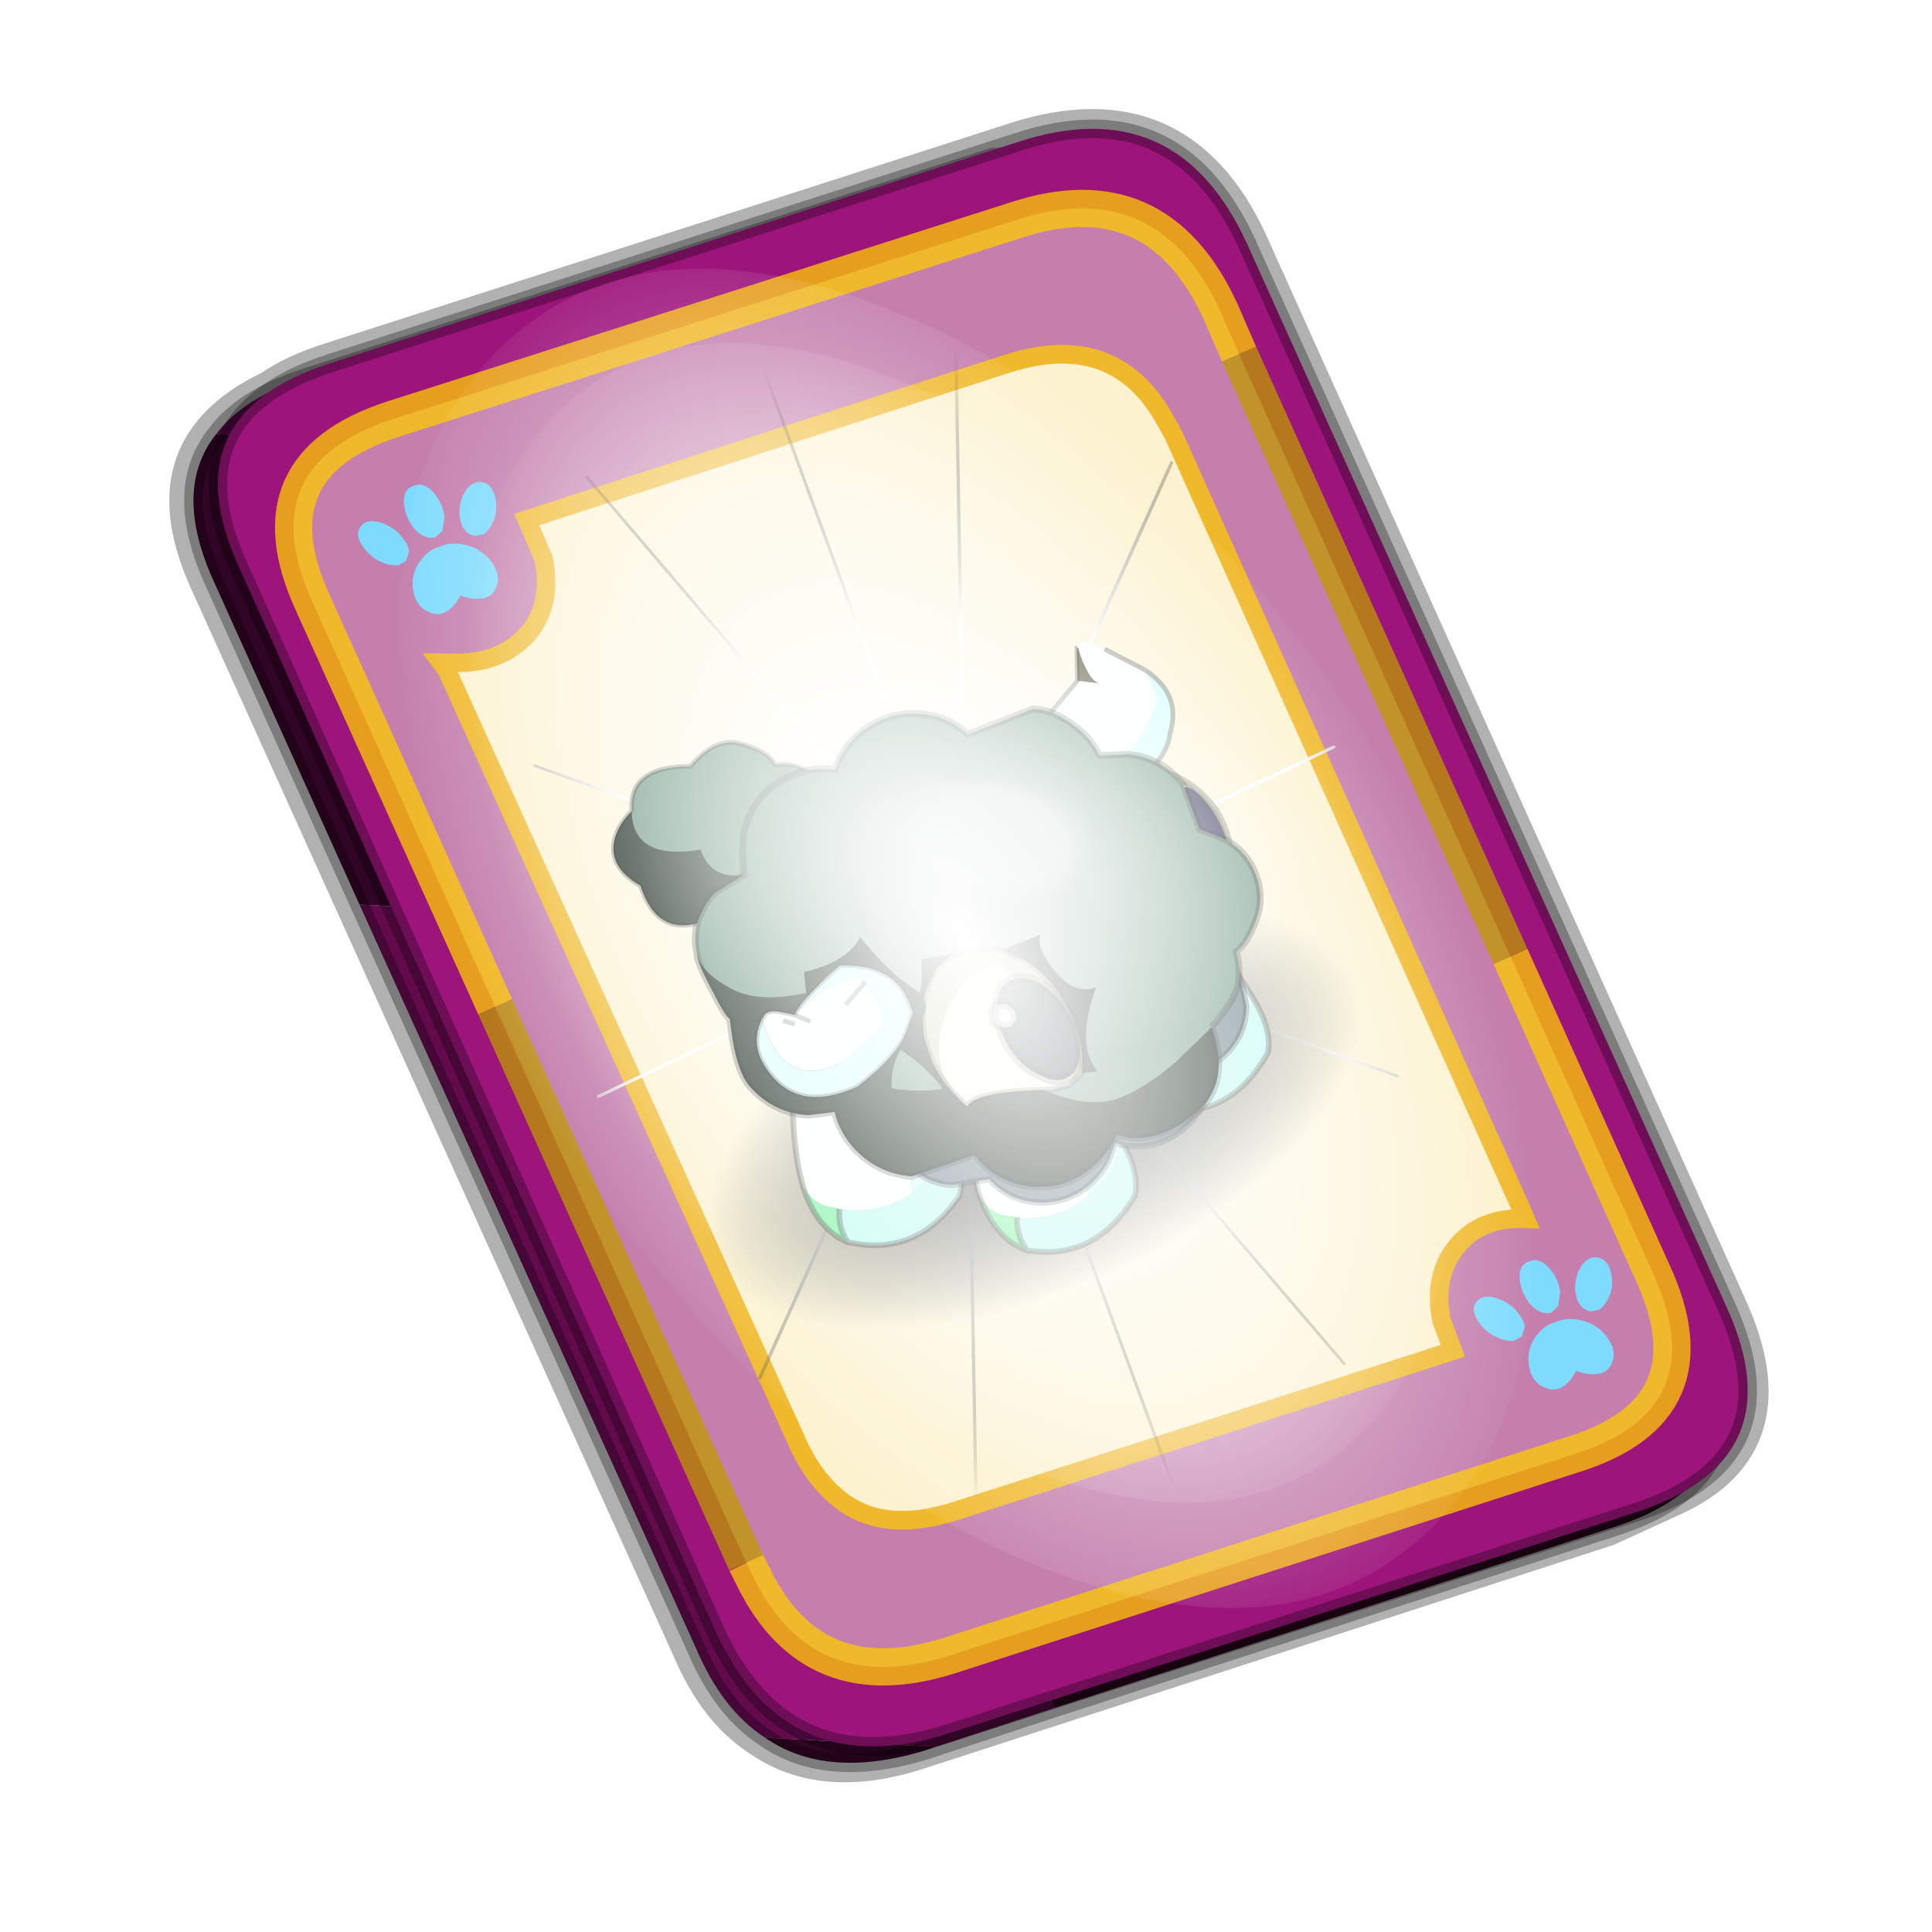 <?xml version='1.0' encoding='UTF-8'?>
<svg xmlns:xlink="http://www.w3.org/1999/xlink" xmlns="http://www.w3.org/2000/svg" version="1.1" width="60px" height="60px" viewBox="0.0 0.0 60.0 60.0"><defs><g id="c1"><path fill="#c8cba3" stroke="none" d="M0.95 -5.9 Q2.25 -5.75 3.15 -5.2 L4.5 -3.85 5.3 -2.25 5.8 -0.75 6.0 1.5 Q5.85 3.9 4.9 5.85 7.35 0.05 0.8 -3.85 L-1.4 -3.8 Q-2.95 -1.9 -3.4 2.7 L-3.55 6.9 -3.15 7.25 -2.8 7.55 -3.4 7.4 -4.15 7.05 Q-5.05 5.45 -5.15 3.4 L-5.2 2.65 -5.15 2.2 Q-5.1 -0.9 -3.55 -3.2 L-2.25 -4.65 -1.95 -4.85 Q-0.8 -5.65 0.95 -5.9"/><path fill="#cacdba" stroke="none" d="M-2.8 7.55 L-3.15 7.25 -3.55 6.9 -2.8 7.55"/><path fill="#fcfce9" stroke="none" d="M-3.55 6.9 L-3.4 2.7 Q-2.95 -1.9 -1.4 -3.8 L0.8 -3.85 Q7.35 0.05 4.9 5.85 3.8 4.95 -1.45 7.3 L-2.8 7.55 -3.55 6.9"/><path fill="#102015" stroke="none" d="M4.9 5.85 Q5.85 3.9 6.0 1.5 L5.8 -0.75 5.3 -2.25 4.5 -3.85 3.15 -5.2 Q2.25 -5.75 0.95 -5.9 L3.6 -6.55 4.3 -4.85 5.35 -3.2 8.35 -1.4 8.4 -1.35 Q6.0 2.0 5.8 5.7 L4.9 5.85 M-1.95 -4.85 L-2.25 -4.65 -3.55 -3.2 Q-5.1 -0.9 -5.15 2.2 L-5.2 2.65 -5.15 3.4 Q-5.05 5.45 -4.15 7.05 L-5.3 7.45 Q-4.55 4.8 -7.75 1.15 -6.0 1.05 -5.35 -1.45 -4.75 -3.95 -5.5 -4.55 L-2.5 -4.65 -1.95 -4.85"/><path fill="none" stroke="#000000" stroke-width="0.5" stroke-opacity="0.302" d="M4.9 5.85 Q5.85 3.9 6.0 1.5 L5.8 -0.75 5.3 -2.25 4.5 -3.85 3.15 -5.2 Q2.25 -5.75 0.95 -5.9 -0.8 -5.65 -1.95 -4.85 L-2.25 -4.65 -3.55 -3.2 Q-5.1 -0.9 -5.15 2.2 L-5.2 2.65 -5.15 3.4 Q-5.05 5.45 -4.15 7.05 L-3.4 7.4 -2.8 7.55 M4.9 5.85 Q3.8 4.95 -1.45 7.3 L-2.8 7.55"/></g><g id="c2"><path fill="#2e393d" stroke="none" d="M1.2 -2.0 Q1.75 -1.15 1.75 0.0 1.75 1.15 1.2 1.95 0.7 2.8 0.0 2.8 -0.7 2.8 -1.25 1.95 -1.75 1.15 -1.75 0.0 -1.75 -1.15 -1.25 -2.0 -0.7 -2.8 0.0 -2.8 0.7 -2.8 1.2 -2.0"/><path fill="none" stroke="#000000" stroke-width="0.5" stroke-opacity="0.302" d="M1.2 -2.0 Q1.75 -1.15 1.75 0.0 1.75 1.15 1.2 1.95 0.7 2.8 0.0 2.8 -0.7 2.8 -1.25 1.95 -1.75 1.15 -1.75 0.0 -1.75 -1.15 -1.25 -2.0 -0.7 -2.8 0.0 -2.8 0.7 -2.8 1.2 -2.0"/><path fill="#ffffff" stroke="none" d="M1.1 -0.8 L0.7 -1.0 Q0.55 -1.2 0.55 -1.45 L0.7 -1.9 1.1 -2.1 1.5 -1.9 1.7 -1.45 1.5 -1.0 1.1 -0.8"/><path fill="none" stroke="#000000" stroke-width="0.5" stroke-opacity="0.302" d="M1.1 -0.8 L0.7 -1.0 Q0.55 -1.2 0.55 -1.45 L0.7 -1.9 1.1 -2.1 1.5 -1.9 1.7 -1.45 1.5 -1.0 1.1 -0.8"/></g><g id="c3"><g><use transform="matrix(1.0,0.0,0.0,1.0,0.0,0.0)" xlink:href="#c2"/></g></g><g id="c4"><g><use transform="matrix(1.0,0.0,0.0,1.0,0.0,0.0)" xlink:href="#c1"/></g><g><use transform="matrix(1.491,0.211,-0.228,1.611,-2.45,2.4)" xlink:href="#c3"/></g></g><g id="c5"><path fill="#c8cba3" stroke="none" d="M1.4 1.4 L1.2 1.7 1.05 1.95 -1.25 5.25 Q-2.35 2.85 -2.0 0.65 L-2.0 0.6 Q-0.65 -5.15 5.6 -4.45 L1.4 1.4"/><path fill="none" stroke="#000000" stroke-width="0.5" stroke-opacity="0.302" d="M1.2 1.7 L1.35 1.7 1.35 1.65 1.4 1.4 1.2 1.7 M1.05 1.95 L1.35 1.7 M-1.25 5.25 Q-2.35 2.85 -2.0 0.65 L-2.0 0.6 Q-0.65 -5.15 5.6 -4.45 L1.4 1.4"/></g><g id="c6"><path fill="#27274d" stroke="none" d="M1.2 -2.0 Q1.75 -1.15 1.75 0.0 1.75 1.15 1.2 1.95 0.7 2.8 0.0 2.8 -0.7 2.8 -1.25 1.95 -1.75 1.15 -1.75 0.0 -1.75 -1.15 -1.25 -2.0 -0.7 -2.8 0.0 -2.8 0.7 -2.8 1.2 -2.0"/><path fill="#ffffff" stroke="none" d="M1.1 -0.8 L0.7 -1.0 Q0.55 -1.2 0.55 -1.45 L0.7 -1.9 1.1 -2.1 1.5 -1.9 1.7 -1.45 1.5 -1.0 1.1 -0.8"/></g><g id="c7"><g><use transform="matrix(1.0,0.0,0.0,1.0,0.0,0.0)" xlink:href="#c6"/></g></g><g id="c8"><g><use transform="matrix(1.0,0.0,0.0,1.0,0.0,0.0)" xlink:href="#c5"/></g><g><use transform="matrix(0.464,0.433,-0.22,0.975,-0.9,1.0)" xlink:href="#c7"/></g></g><radialGradient gradientUnits="userSpaceOnUse" r="819.2" cx="0" cy="0" spreadMethod="pad" gradientTransform="matrix(0.017,0.0,0.0,0.017,0.0,0.0)" id="gradient1"><stop offset="0.333" stop-color="#0d151c" stop-opacity="0.612"/><stop offset="1.0" stop-color="#101a24" stop-opacity="0.0"/></radialGradient><g id="c9"><path stroke="none" fill="url(#gradient1)" d="M10.4 -10.45 Q14.75 -6.1 14.75 0.0 14.75 6.1 10.4 10.4 6.1 14.75 0.0 14.75 -6.1 14.75 -10.45 10.4 -14.75 6.1 -14.75 0.0 -14.75 -6.1 -10.45 -10.45 -6.1 -14.75 0.0 -14.75 6.1 -14.75 10.4 -10.45"/></g><g id="c10"><g><use transform="matrix(1.0,0.0,0.0,1.0,0.0,0.0)" xlink:href="#c9"/></g></g><g id="c11"><path fill="#fcffff" stroke="none" d="M-1.15 -5.55 L4.9 -2.5 5.6 -1.6 Q1.95 1.85 -2.7 3.75 -4.85 3.05 -6.8 1.25 L-8.3 -0.4 -8.3 -3.7 -5.2 -7.5 Q-3.25 -9.95 -2.6 -8.8 -2.25 -5.05 -3.2 -4.35 L-1.15 -5.55"/><path fill="#d7ffff" stroke="none" d="M-8.3 -3.7 L-8.3 -0.4 -6.8 1.25 Q-4.85 3.05 -2.7 3.75 1.95 1.85 5.6 -1.6 7.9 2.1 4.6 5.6 2.45 8.6 -1.4 7.4 -6.7 6.15 -8.05 3.6 -10.9 0.3 -8.3 -3.7"/><path fill="#5e5e45" stroke="none" d="M-1.15 -5.55 L-3.2 -4.35 Q-2.25 -5.05 -2.6 -8.8 L-2.5 -8.8 -1.15 -5.55"/><path fill="none" stroke="#000000" stroke-width="0.5" stroke-opacity="0.302" d="M5.6 -1.6 L4.9 -2.5 -1.15 -5.55 -2.5 -8.8 -2.6 -8.8 M-5.2 -7.5 L-8.3 -3.7 M5.6 -1.6 Q7.9 2.1 4.6 5.6 2.45 8.6 -1.4 7.4 -6.7 6.15 -8.05 3.6 -10.9 0.3 -8.3 -3.7"/></g><g id="c12"><g><use transform="matrix(1.0,0.0,0.0,1.0,0.0,0.0)" xlink:href="#c11"/></g></g><g id="c13"><path fill="#d7ffff" stroke="none" d="M-7.1 0.85 Q-7.0 -1.9 -6.25 -5.8 -5.05 -12.65 -1.5 -11.8 -4.05 -0.35 -2.3 4.35 -3.9 4.0 -5.6 3.05 -6.95 1.9 -7.1 0.85"/><path fill="#bdfbf2" stroke="none" d="M4.65 6.1 L4.4 6.25 Q1.25 8.5 -2.3 7.75 -4.05 7.35 -5.9 6.25 -7.35 4.6 -7.1 0.85 -6.95 1.9 -5.6 3.05 -3.9 4.0 -2.3 4.35 1.1 5.05 4.1 3.1 4.95 4.65 4.65 6.1"/><path fill="#fcffff" stroke="none" d="M-1.5 -11.8 Q2.45 -11.65 4.4 -5.75 5.75 -2.5 6.15 0.05 6.0 1.95 4.4 2.85 L4.1 3.1 Q1.1 5.05 -2.3 4.35 -4.05 -0.35 -1.5 -11.8"/><path fill="#80f2a6" stroke="none" d="M6.15 0.05 Q6.65 4.0 4.65 6.1 4.95 4.65 4.1 3.1 L4.4 2.85 Q6.0 1.95 6.15 0.05"/><path fill="none" stroke="#000000" stroke-width="0.5" stroke-opacity="0.302" d="M-7.1 0.85 Q-7.0 -1.9 -6.25 -5.8 -5.05 -12.65 -1.5 -11.8 2.45 -11.65 4.4 -5.75 5.75 -2.5 6.15 0.05 6.65 4.0 4.65 6.1 L4.4 6.25 Q1.25 8.5 -2.3 7.75 -4.05 7.35 -5.9 6.25 -7.35 4.6 -7.1 0.85 M4.1 3.1 Q4.95 4.65 4.65 6.1"/></g><g id="c14"><g><use transform="matrix(1.0,0.0,0.0,1.0,0.0,0.0)" xlink:href="#c13"/></g></g><g id="c15"><path fill="#627a84" stroke="none" d="M-15.8 11.05 L-17.1 10.45 Q-19.25 9.25 -19.85 6.85 -20.0 3.55 -19.3 2.3 -18.05 0.15 -15.65 -0.45 -13.95 -0.95 -12.4 -0.45 L-8.75 -3.9 7.5 1.8 12.3 2.9 Q13.5 3.9 13.9 5.5 14.45 7.6 13.35 9.45 12.4 11.2 10.55 11.8 L9.95 13.25 Q8.9 15.15 6.8 15.7 L3.8 15.9 Q2.6 18.05 0.2 18.7 -2.2 19.3 -4.35 18.05 -6.1 17.05 -6.8 15.3 -7.5 15.7 -8.35 15.95 -10.75 16.55 -12.9 15.3 -15.05 14.1 -15.65 11.7 L-15.8 11.1 -15.8 11.05"/><path fill="none" stroke="#000000" stroke-width="0.5" stroke-opacity="0.302" d="M-15.8 11.1 L-15.65 11.7 Q-15.05 14.1 -12.9 15.3 -10.75 16.55 -8.35 15.95 -7.5 15.7 -6.8 15.3 -6.1 17.05 -4.35 18.05 -2.2 19.3 0.2 18.7 2.6 18.05 3.8 15.9 L6.8 15.7 Q8.9 15.15 9.95 13.25 L10.55 11.8 Q12.4 11.2 13.35 9.45 14.45 7.6 13.9 5.5 13.5 3.9 12.3 2.9 L7.5 1.8 -8.75 -3.9 -12.4 -0.45 Q-13.95 -0.95 -15.65 -0.45 -18.05 0.15 -19.3 2.3 -20.0 3.55 -19.85 6.85 -19.25 9.25 -17.1 10.45 L-15.8 11.05"/></g><g id="c16"><g><use transform="matrix(1.0,0.0,0.0,1.0,0.0,0.0)" xlink:href="#c15"/></g></g><g id="c17"><path fill="#a8a819" stroke="none" d="M-3.9 -0.95 L5.95 1.15 11.1 -0.9 12.85 -3.7 15.35 -0.4 10.5 5.4 -4.3 1.35 -11.3 -3.95 -6.9 -6.5 -4.8 -6.5 -4.75 -6.35 -4.75 -6.45 -3.9 -0.95"/><path fill="#d4d427" stroke="none" d="M-4.65 -6.5 L-4.0 -7.45 Q-2.15 -9.55 2.2 -10.0 7.95 -9.3 9.85 -7.65 L12.85 -3.7 11.1 -0.9 5.95 1.15 -3.9 -0.95 Q8.05 0.4 7.3 -3.75 2.75 -7.75 -4.0 -6.65 L-4.65 -6.5"/><path fill="#75750b" stroke="none" d="M10.5 5.4 Q21.6 1.25 7.35 9.15 1.9 8.4 -0.8 10.05 -6.8 5.75 -9.05 8.1 -11.9 3.3 -14.8 3.55 -13.55 1.0 -15.4 -0.05 L-11.3 -3.95 -4.3 1.35 10.5 5.4"/><path fill="#862f0b" stroke="none" d="M-4.8 -6.5 L-4.7 -6.5 -4.8 -6.5"/><path fill="#a53a0e" stroke="none" d="M-4.7 -6.5 L-4.75 -6.45 -4.75 -6.35 -4.8 -6.5 -4.7 -6.5"/><path fill="#f7f76d" stroke="none" d="M-4.65 -6.5 L-4.0 -6.65 Q2.75 -7.75 7.3 -3.75 8.05 0.4 -3.9 -0.95 L-4.75 -6.45 -4.7 -6.5 -4.65 -6.5"/><path fill="none" stroke="#000000" stroke-width="0.5" stroke-opacity="0.302" d="M12.85 -3.7 L9.85 -7.65 Q7.95 -9.3 2.2 -10.0 -2.15 -9.55 -4.0 -7.45 L-4.65 -6.5 M-3.9 -0.95 L5.95 1.15 11.1 -0.9 12.85 -3.7 15.35 -0.4 10.5 5.4 Q21.6 1.25 7.35 9.15 1.9 8.4 -0.8 10.05 -6.8 5.75 -9.05 8.1 -11.9 3.3 -14.8 3.55 -13.55 1.0 -15.4 -0.05 L-11.3 -3.95 -6.9 -6.5 -4.8 -6.5 -4.7 -6.5 -4.65 -6.5 M-4.7 -6.5 L-4.75 -6.45 -3.9 -0.95 M-4.75 -6.45 L-4.75 -6.35 -4.8 -6.5 -4.7 -6.5"/><path fill="#cbc496" stroke="none" d="M7.2 -0.95 L8.55 -0.7 10.15 1.2 9.4 1.85 Q7.5 0.1 5.1 -0.4 L2.15 -0.4 7.2 -0.95"/><path fill="#a59f6b" stroke="none" d="M12.5 -0.55 L9.65 -0.65 7.05 -2.55 8.15 -4.2 15.4 -1.95 13.8 -0.5 12.5 -0.55 M-9.35 -8.85 L-9.3 -9.4 -8.2 -11.1 -5.25 -11.05 -3.15 -10.55 -0.95 -8.8 -2.55 -7.35 -3.85 -7.4 -6.05 -7.45 -6.8 -8.35 -9.35 -8.85"/><path fill="#88843d" stroke="none" d="M10.15 1.2 L8.55 -0.7 7.2 -0.95 7.05 -2.55 9.65 -0.65 12.5 -0.55 13.15 0.8 12.35 4.1 9.75 3.95 10.15 1.2 M-4.0 -2.75 L-4.65 -3.25 -5.55 -3.95 -5.2 -6.45 -6.05 -7.45 -3.85 -7.4 -3.2 -6.05 -4.0 -2.75"/><path fill="#ded6a5" stroke="none" d="M2.15 -0.4 L5.1 -0.4 Q7.5 0.1 9.4 1.85 L7.8 3.3 6.5 3.25 3.65 3.15 1.05 1.25 1.25 1.0 2.15 -0.4"/><path fill="#62621c" stroke="none" d="M12.35 4.1 L13.15 0.8 12.5 -0.55 13.8 -0.5 15.4 -1.95 16.15 -2.6 15.05 2.15 Q13.4 4.1 12.35 4.1 M-0.2 -9.45 Q-0.2 -6.65 -1.3 -4.7 -2.45 -2.75 -4.0 -2.75 L-3.2 -6.05 -3.85 -7.4 -2.55 -7.35 -0.95 -8.8 -0.2 -9.45"/><path fill="#979260" stroke="none" d="M8.15 -4.2 L11.3 -5.15 14.55 -4.5 16.15 -2.6 15.4 -1.95 8.15 -4.2 M-8.2 -11.1 L-5.05 -12.0 -1.8 -11.35 -0.2 -9.45 -0.95 -8.8 -3.15 -10.55 -5.25 -11.05 -8.2 -11.1"/><path fill="#84843a" stroke="none" d="M9.4 1.85 L10.15 1.2 9.75 3.95 Q9.75 5.05 8.75 6.75 7.3 7.9 6.35 7.9 L7.15 4.6 6.5 3.25 7.8 3.3 9.4 1.85"/><path fill="#b7b167" stroke="none" d="M6.5 3.25 L7.15 4.6 6.35 7.9 Q4.95 7.9 2.75 6.45 1.55 4.75 1.25 3.3 L1.25 3.2 1.05 1.25 3.65 3.15 6.5 3.25"/><path fill="#98985f" stroke="none" d="M1.05 1.25 L1.25 3.2 1.25 3.3 Q1.25 4.3 0.25 6.1 -1.3 7.4 -2.25 7.4 L-1.45 4.1 -2.1 2.75 -0.8 2.8 0.8 1.35 1.05 1.25 M-4.65 -1.45 L-6.65 -0.65 -5.25 -1.95 -4.65 -3.25 -4.65 -1.45 M-8.3 4.1 L-7.6 1.3 -7.1 3.8 -8.3 4.1 M-7.5 0.75 L-8.15 -0.55 -6.65 -0.65 -7.5 0.75"/><path fill="#eae2c8" stroke="none" d="M1.05 1.25 L0.8 1.35 -6.65 -0.65 -4.65 -1.45 -0.05 -1.2 1.05 1.25"/><path fill="#ded6bd" stroke="none" d="M-14.3 -6.4 L-13.4 -7.8 -13.2 -8.05 -11.7 -8.05 -10.35 -7.95 -9.1 -7.7 Q-7.35 -7.05 -5.95 -5.8 L-7.15 -4.7 -11.6 -4.5 -14.3 -6.4"/><path fill="#cbc4ae" stroke="none" d="M-13.2 -8.05 L-9.35 -8.85 -6.8 -8.35 -6.05 -7.45 -5.2 -6.45 -5.95 -5.8 Q-7.35 -7.05 -9.1 -7.7 L-10.35 -7.95 -11.7 -8.05 -13.2 -8.05"/><path fill="#d3cc92" stroke="none" d="M-2.1 2.75 L-1.45 4.1 -2.25 7.4 Q-4.25 7.4 -5.65 6.35 -7.1 5.3 -7.1 3.8 L-7.6 1.3 -8.3 4.1 -11.75 3.75 -13.65 -2.45 -13.6 -2.55 -11.0 -0.65 -8.15 -0.55 -7.5 0.75 -7.55 0.75 -4.95 2.65 -2.1 2.75 M-7.55 0.75 L-7.6 1.3 -7.55 0.75"/><path fill="#b7b17f" stroke="none" d="M-13.6 -2.55 L-13.65 -2.45 -14.3 -6.4 -11.6 -4.5 -12.5 -4.2 -12.7 -3.95 -13.6 -2.55"/><path fill="#ece5cd" stroke="none" d="M-12.5 -4.2 L-11.6 -4.5 -7.15 -4.7 -5.55 -3.95 -4.65 -3.25 -5.25 -1.95 -7.25 -3.55 -12.5 -4.2"/><path fill="#fff6d9" stroke="none" d="M-6.65 -0.65 L0.8 1.35 -0.8 2.8 -2.1 2.75 -4.95 2.65 -7.55 0.75 -7.5 0.75 -6.65 -0.65 -8.15 -0.55 -11.0 -0.65 -13.6 -2.55 -12.7 -3.95 -12.5 -4.2 -7.25 -3.55 -5.25 -1.95 -6.65 -0.65"/><path fill="#848452" stroke="none" d="M-5.95 -5.8 L-5.2 -6.45 -5.55 -3.95 -7.15 -4.7 -5.95 -5.8"/><path fill="none" stroke="#000000" stroke-width="0.5" stroke-opacity="0.302" d="M10.15 1.2 L8.55 -0.7 7.2 -0.95 2.15 -0.4 M10.15 1.2 L9.75 3.95 12.35 4.1 M7.05 -2.55 L7.2 -0.95 M7.05 -2.55 L8.15 -4.2 11.3 -5.15 14.55 -4.5 16.15 -2.6 15.05 2.15 Q13.4 4.1 12.35 4.1 M6.35 7.9 Q7.3 7.9 8.75 6.75 9.75 5.05 9.75 3.95 M1.05 1.25 L1.25 3.2 1.25 3.3 Q1.55 4.75 2.75 6.45 4.95 7.9 6.35 7.9 M1.05 1.25 L1.25 1.0 2.15 -0.4 M1.05 1.25 L-0.05 -1.2 -4.65 -1.45 -6.65 -0.65 -7.5 0.75 M-2.25 7.4 Q-1.3 7.4 0.25 6.1 1.25 4.3 1.25 3.3 M-14.3 -6.4 L-13.4 -7.8 M-13.2 -8.05 L-9.35 -8.85 -9.3 -9.4 -8.2 -11.1 -5.05 -12.0 -1.8 -11.35 -0.2 -9.45 Q-0.2 -6.65 -1.3 -4.7 -2.45 -2.75 -4.0 -2.75 L-4.65 -3.25 -4.65 -1.45 M-5.2 -6.45 L-6.05 -7.45 -6.8 -8.35 -9.35 -8.85 M-13.6 -2.55 L-13.65 -2.45 -11.75 3.75 -8.3 4.1 M-7.6 1.3 L-7.55 0.75 -7.5 0.75 M-13.6 -2.55 L-12.7 -3.95 M-12.5 -4.2 L-11.6 -4.5 M-14.3 -6.4 L-13.65 -2.45 M-4.65 -3.25 L-5.55 -3.95 -7.15 -4.7 -11.6 -4.5 M-5.55 -3.95 L-5.2 -6.45 M-7.1 3.8 L-8.3 4.1 M-7.1 3.8 L-7.6 1.3 M-2.25 7.4 Q-4.25 7.4 -5.65 6.35 -7.1 5.3 -7.1 3.8"/></g><g id="c18"><g><use transform="matrix(1.0,0.0,0.0,1.0,0.0,0.0)" xlink:href="#c17"/></g></g><g id="c19"><path fill="#6a9480" stroke="none" d="M-7.65 -6.8 Q-6.05 -11.4 0.05 -8.7 3.9 -10.6 6.1 -8.7 8.4 -6.85 8.5 -5.2 12.45 -4.05 11.7 0.1 10.9 4.3 6.9 5.1 L6.7 5.7 Q3.8 7.1 3.2 4.6 -2.85 4.45 -2.5 -0.05 -9.7 -1.85 -7.65 -6.8"/><path fill="#102015" stroke="none" d="M-7.65 -6.8 Q-9.7 -1.85 -2.5 -0.05 -2.85 4.45 3.2 4.6 3.8 7.1 6.7 5.7 3.9 11.8 -3.4 7.2 -7.35 7.45 -8.9 5.7 -10.3 4.2 -10.0 0.95 -12.55 -2.5 -10.35 -5.0 -9.35 -6.15 -7.65 -6.8 M-2.95 0.7 L-2.9 0.65 -2.95 0.6 -2.95 0.7"/><path fill="#e2d9b6" stroke="none" d="M-2.95 0.7 L-2.95 0.6 -2.9 0.65 -2.95 0.7"/><path fill="none" stroke="#000000" stroke-width="0.5" stroke-opacity="0.302" d="M6.7 5.7 L6.9 5.1 Q10.9 4.3 11.7 0.1 12.45 -4.05 8.5 -5.2 8.4 -6.85 6.1 -8.7 3.9 -10.6 0.05 -8.7 -6.05 -11.4 -7.65 -6.8 M6.7 5.7 Q3.9 11.8 -3.4 7.2 -7.35 7.45 -8.9 5.7 -10.3 4.2 -10.0 0.95 -12.55 -2.5 -10.35 -5.0 -9.35 -6.15 -7.65 -6.8"/></g><g id="c20"><g><use transform="matrix(1.0,0.0,0.0,1.0,0.0,0.0)" xlink:href="#c19"/></g></g><radialGradient gradientUnits="userSpaceOnUse" r="819.2" cx="0" cy="0" fx="-115.2" fy="0" spreadMethod="pad" gradientTransform="matrix(0.038,0.011,-0.032,0.037,-1.1,-5.35)" id="gradient2"><stop offset="0.118" stop-color="#ffffff" stop-opacity="0.722"/><stop offset="0.176" stop-color="#ffffff" stop-opacity="0.502"/><stop offset="0.565" stop-color="#ffffff" stop-opacity="0.0"/></radialGradient><g id="c21"><path fill="#6a9480" stroke="none" d="M-14.05 12.5 L-14.2 12.4 Q-16.55 11.3 -17.2 10.2 -17.75 9.2 -17.9 8.15 -18.8 7.95 -19.95 6.8 -21.45 5.4 -21.45 3.3 -21.45 1.3 -19.95 -0.2 L-19.0 -1.1 -19.2 -4.6 Q-18.55 -7.0 -16.4 -8.2 L-14.45 -8.95 Q-14.4 -10.3 -13.7 -11.55 -12.7 -13.4 -11.35 -14.0 L-6.25 -14.2 Q-5.5 -15.9 -3.85 -16.85 -1.7 -18.1 0.8 -17.45 2.5 -17.0 3.65 -15.7 L3.75 -15.75 Q5.9 -17.0 8.35 -16.4 10.45 -15.8 11.65 -14.05 L12.25 -12.9 12.8 -11.3 15.2 -10.95 Q15.85 -10.8 16.95 -9.85 17.95 -8.9 18.25 -7.4 18.55 -6.1 17.0 -4.1 15.45 -2.1 11.4 -1.5 12.35 2.3 11.9 3.6 L10.45 6.4 Q7.0 8.85 5.0 8.85 2.25 9.05 0.75 8.2 0.5 10.5 -1.7 12.5 -3.85 14.5 -5.95 14.55 -8.05 14.6 -10.7 13.75 L-14.05 12.5"/><path fill="#102015" stroke="none" d="M18.25 -7.4 Q18.5 -6.85 18.3 -4.45 18.2 -2.5 17.95 -2.05 19.1 1.55 18.55 3.1 17.75 5.5 15.5 6.65 L13.65 7.2 Q13.9 8.7 13.4 10.2 12.55 12.6 10.35 13.75 L5.55 14.15 Q4.9 16.6 2.75 17.85 0.6 19.1 -1.8 18.45 -3.45 18.0 -4.55 16.95 L-5.25 17.45 Q-7.4 18.7 -10.6 17.75 -13.75 16.75 -14.05 12.5 L-10.7 13.75 Q-8.05 14.6 -5.95 14.55 -3.85 14.5 -1.7 12.5 0.5 10.5 0.75 8.2 2.25 9.05 5.0 8.85 7.0 8.85 10.45 6.4 L11.9 3.6 Q12.35 2.3 11.4 -1.5 15.45 -2.1 17.0 -4.1 18.55 -6.1 18.25 -7.4"/><path fill="none" stroke="#000000" stroke-width="0.5" stroke-opacity="0.302" d="M-14.05 12.5 L-14.2 12.4 Q-16.55 11.3 -17.2 10.2 -17.75 9.2 -17.9 8.15 -18.8 7.95 -19.95 6.8 -21.45 5.4 -21.45 3.3 -21.45 1.3 -19.95 -0.2 L-19.0 -1.1 -19.2 -4.6 Q-18.55 -7.0 -16.4 -8.2 L-14.45 -8.95 Q-14.4 -10.3 -13.7 -11.55 -12.7 -13.4 -11.35 -14.0 L-6.25 -14.2 Q-5.5 -15.9 -3.85 -16.85 -1.7 -18.1 0.8 -17.45 2.5 -17.0 3.65 -15.7 L3.75 -15.75 Q5.9 -17.0 8.35 -16.4 10.45 -15.8 11.65 -14.05 L12.25 -12.9 12.8 -11.3 15.2 -10.95 Q15.85 -10.8 16.95 -9.85 17.95 -8.9 18.25 -7.4 18.5 -6.85 18.3 -4.45 18.2 -2.5 17.95 -2.05 19.1 1.55 18.55 3.1 17.75 5.5 15.5 6.65 L13.65 7.2 Q13.9 8.7 13.4 10.2 12.55 12.6 10.35 13.75 L5.55 14.15 Q4.9 16.6 2.75 17.85 0.6 19.1 -1.8 18.45 -3.45 18.0 -4.55 16.95 L-5.25 17.45 Q-7.4 18.7 -10.6 17.75 -13.75 16.75 -14.05 12.5"/><path stroke="none" fill="url(#gradient2)" d="M24.45 -12.95 Q26.3 -6.2 20.15 0.85 13.9 7.95 3.3 11.05 -7.4 14.25 -16.2 11.7 -25.15 9.15 -26.95 2.35 -28.85 -4.45 -22.55 -11.5 -16.4 -18.6 -5.8 -21.7 5.0 -24.95 13.95 -22.4 22.75 -19.85 24.45 -12.95"/></g><g id="c22"><g><use transform="matrix(1.0,0.0,0.0,1.0,0.0,0.0)" xlink:href="#c21"/></g></g><g id="c23"><path fill="#102015" stroke="none" d="M2.45 -9.5 L3.2 -7.15 2.75 -6.75 Q1.5 -7.95 -1.35 -8.6 -5.8 -6.9 -6.5 -3.45 L-6.55 -3.2 Q-6.75 -2.1 -6.55 -0.8 L-5.05 0.8 Q-3.6 2.25 -0.45 3.0 3.2 3.05 5.25 1.6 7.4 3.5 4.8 6.1 L4.8 6.4 4.7 7.1 Q4.1 9.65 -0.6 10.55 -0.55 8.65 -0.85 7.1 -1.65 3.15 -4.95 1.65 -9.55 -0.5 -7.75 -3.05 -5.95 -5.65 -4.6 -10.55 -2.35 -8.65 2.45 -9.5"/><path fill="#d7ffff" stroke="none" d="M10.45 -2.8 Q10.25 0.5 8.35 2.25 L7.8 2.7 Q5.7 4.15 2.1 4.1 -3.1 2.8 -5.05 0.8 L-6.55 -0.8 -6.6 -2.4 -6.5 -3.45 Q-5.8 -6.9 -1.35 -8.6 L1.55 -7.6 Q4.2 -6.55 5.05 -5.85 L5.25 -5.7 Q1.75 -7.15 -2.0 -7.0 -3.45 -5.9 -3.55 -3.4 -3.7 -1.05 -2.7 -0.6 L2.35 1.05 3.6 1.05 Q9.5 0.85 8.65 -6.65 10.45 -5.1 10.45 -2.8"/><path fill="#fcffff" stroke="none" d="M3.95 -4.35 L5.25 -5.7 3.95 -4.35 M5.25 -5.7 L6.6 -6.65 Q7.55 -7.25 8.15 -7.0 L8.65 -6.65 Q9.5 0.85 3.6 1.05 L2.35 1.05 -2.7 -0.6 Q-3.7 -1.05 -3.55 -3.4 -3.45 -5.9 -2.0 -7.0 1.75 -7.15 5.25 -5.7"/><path fill="none" stroke="#000000" stroke-width="0.5" stroke-opacity="0.302" d="M10.45 -2.8 Q10.25 0.5 8.35 2.25 L7.8 2.7 Q5.7 4.15 2.1 4.1 -3.1 2.8 -5.05 0.8 L-6.55 -0.8 -6.6 -2.4 -6.5 -3.45 Q-5.8 -6.9 -1.35 -8.6 L1.55 -7.6 Q4.2 -6.55 5.05 -5.85 L5.25 -5.7 M6.6 -6.65 Q7.55 -7.25 8.15 -7.0 L8.65 -6.65"/><path fill="none" stroke="#000000" stroke-width="0.5" stroke-opacity="0.302" d="M5.25 -5.7 L3.95 -4.35 M5.25 -5.7 L6.6 -6.65"/><path fill="none" stroke="#000000" stroke-width="0.5" stroke-opacity="0.302" d="M8.65 -6.65 Q10.45 -5.1 10.45 -2.8"/><path fill="none" stroke="#000000" stroke-width="0.5" stroke-opacity="0.302" d="M6.6 -5.6 L5.6 -4.75 M-3.2 -5.9 L-0.25 -4.5"/></g><g id="c24"><g><use transform="matrix(1.0,0.0,0.0,1.0,0.0,0.0)" xlink:href="#c23"/></g></g><g id="c25"><g><use transform="matrix(-1.348,0.0,0.0,0.674,0.65,-1.8)" filter="url(#filter15)" xlink:href="#c10"/></g><g><use transform="matrix(-0.5,0.0,0.0,0.5,11.6,-19.7)" xlink:href="#c12"/></g><g><use transform="matrix(-0.738,0.0,0.0,0.738,14.75,-13.55)" xlink:href="#c8"/></g><g><use transform="matrix(-0.611,0.062,0.062,0.611,9.6,-3.45)" xlink:href="#c14"/></g><g><use transform="matrix(-0.615,0.0,0.019,0.615,1.9,-6.75)" xlink:href="#c14"/></g><g><use transform="matrix(-0.613,0.046,0.046,0.613,0.05,0.65)" xlink:href="#c14"/></g><g><use transform="matrix(-0.615,0.0,0.019,0.615,-8.45,-3.4)" xlink:href="#c14"/></g><g><use transform="matrix(-0.648,-0.12,-0.12,0.648,1.5,-9.6)" xlink:href="#c16"/></g><g><use transform="matrix(-0.5,0.0,0.0,0.5,3.7,-5.2)" xlink:href="#c18"/></g><g><use transform="matrix(0.5,0.0,0.0,0.5,-8.8,-22.2)" xlink:href="#c20"/></g><g><use transform="matrix(-0.738,0.0,0.0,0.738,1.0,-11.7)" xlink:href="#c22"/></g><g><use transform="matrix(-0.705,0.0,0.0,0.665,1.05,-7.7)" xlink:href="#c4"/></g><g><use transform="matrix(-0.5,0.0,0.0,0.5,-6.35,-9.2)" xlink:href="#c24"/></g></g><filter id="filter15"><feColorMatrix in="SourceGraphic" type="matrix" values="1.0 0.0 0.0 0.0 0.0 0.0 1.0 0.0 0.0 0.0 0.0 0.0 1.0 0.0 0.0 0.0 0.0 0.0 0.5 0.0" result="cxform"/><feComposite operator="in" in2="SourceGraphic" result="color-xform"/></filter><g id="c26"><path fill="#000000" fill-opacity="0.004" d="M0.0 0.0 L60.0 0.0 60.0 60.0 0.0 60.0 0.0 0.0"/></g><g id="c27"><path fill="none" stroke="#000000" stroke-width="1.0" stroke-opacity="0.302" d="M22.3 0.35 Q26.6 -1.0 28.5 3.05 L41.4 31.7 Q43.1 35.4 39.9 36.85 L38.15 37.65 19.65 43.65 Q17.05 44.5 15.35 43.3 14.2 42.55 13.5 40.9 L0.55 12.25 Q-0.6 9.75 0.6 8.25 1.15 7.55 2.2 7.05 2.85 6.6 3.8 6.3 L22.3 0.35"/><path fill="#300525" stroke="none" d="M25.55 0.9 Q26.9 1.6 27.8 3.55 L40.7 32.15 Q42.6 36.3 38.3 37.65 L23.3 42.5 13.15 21.4 4.6 20.9 0.7 12.25 Q-0.45 9.75 0.75 8.25 L29.8 9.75 25.55 0.9 M20.1 43.55 L19.8 43.65 Q17.15 44.45 15.5 43.3 L20.1 43.55"/><path fill="#630a4c" stroke="none" d="M23.3 42.5 L20.1 43.55 15.5 43.3 Q14.35 42.55 13.65 40.9 L4.6 20.9 13.15 21.4 23.3 42.5 M0.75 8.25 Q1.45 7.3 3.1 6.75 L21.65 0.8 25.55 0.9 29.8 9.75 0.75 8.25"/><path fill="none" stroke="#000000" stroke-width="0.5" stroke-opacity="0.302" d="M25.55 0.9 Q26.9 1.6 27.8 3.55 L40.7 32.15 Q42.6 36.3 38.3 37.65 L23.3 42.5 20.1 43.55 19.8 43.65 Q17.15 44.45 15.5 43.3 14.35 42.55 13.65 40.9 L4.6 20.9 0.7 12.25 Q-0.45 9.75 0.75 8.25 1.45 7.3 3.1 6.75 L21.65 0.8 25.55 0.9"/><path fill="#9d147b" stroke="none" d="M14.2 40.5 L1.35 11.8 Q-0.5 7.75 3.8 6.35 L22.3 0.4 Q26.55 -1.0 28.45 3.1 L41.35 31.7 Q43.25 35.85 38.9 37.25 L20.4 43.2 Q16.1 44.55 14.2 40.5"/><path fill="none" stroke="#000000" stroke-width="0.5" stroke-opacity="0.302" d="M14.2 40.5 L1.35 11.8 Q-0.5 7.75 3.8 6.35 L22.3 0.4 Q26.55 -1.0 28.45 3.1 L41.35 31.7 Q43.25 35.85 38.9 37.25 L20.4 43.2 Q16.1 44.55 14.2 40.5"/><path fill="#fcf2cf" stroke="none" d="M9.15 13.6 Q9.8 12.8 9.55 11.6 L9.1 10.55 22.05 6.35 Q24.9 5.45 26.25 7.85 L26.5 8.3 35.8 29.0 35.95 29.35 Q34.75 29.3 34.1 30.1 33.45 30.9 33.7 32.1 L34.0 32.9 20.65 37.2 Q18.8 37.8 17.65 37.0 16.8 36.4 16.3 35.2 L6.95 14.6 6.8 14.4 7.1 14.4 Q8.4 14.45 9.15 13.6"/><path fill="#c47fad" stroke="none" d="M8.25 23.65 L3.35 12.8 Q1.65 9.1 5.5 7.85 L22.25 2.5 Q26.05 1.25 27.75 4.95 L28.25 6.1 35.55 22.3 39.35 30.75 Q41.1 34.5 37.2 35.7 L20.45 41.1 Q16.8 42.25 15.2 39.0 L15.0 38.6 8.25 23.65 M9.15 13.6 Q8.4 14.45 7.1 14.4 L6.8 14.4 6.95 14.6 16.3 35.2 Q16.8 36.4 17.65 37.0 18.8 37.8 20.65 37.2 L34.0 32.9 33.7 32.1 Q33.45 30.9 34.1 30.1 34.75 29.3 35.95 29.35 L35.8 29.0 26.5 8.3 26.25 7.85 Q24.9 5.45 22.05 6.35 L9.1 10.55 9.55 11.6 Q9.8 12.8 9.15 13.6"/><path fill="none" stroke="#ffcc00" stroke-width="1.0" stroke-opacity="0.749" d="M8.25 23.65 L3.35 12.8 Q1.65 9.1 5.5 7.85 L22.25 2.5 Q26.05 1.25 27.75 4.95 L28.25 6.1 M35.55 22.3 L39.35 30.75 Q41.1 34.5 37.2 35.7 L20.45 41.1 Q16.8 42.25 15.2 39.0 L15.0 38.6"/><path fill="none" stroke="#bf9900" stroke-width="1.0" stroke-opacity="0.749" d="M28.25 6.1 L35.55 22.3 M15.0 38.6 L8.25 23.65"/><path fill="none" stroke="#f0b92b" stroke-width="0.5" d="M9.15 13.6 Q9.8 12.8 9.55 11.6 L9.1 10.55 22.05 6.35 Q24.9 5.45 26.25 7.85 L26.5 8.3 35.8 29.0 35.95 29.35 Q34.75 29.3 34.1 30.1 33.45 30.9 33.7 32.1 L34.0 32.9 20.65 37.2 Q18.8 37.8 17.65 37.0 16.8 36.4 16.3 35.2 L6.95 14.6 6.8 14.4 7.1 14.4 Q8.4 14.45 9.15 13.6"/></g><g id="c28"><path fill="#7fdbfe" stroke="none" d="M10.75 4.9 Q10.75 4.6 10.9 4.35 11.25 3.45 11.95 2.75 13.3 1.5 14.35 2.1 15.4 2.7 14.95 4.45 14.7 5.4 14.1 6.15 L13.75 6.5 Q13.1 7.15 12.35 7.35 L11.4 7.2 Q10.95 6.9 10.75 6.4 10.5 5.75 10.75 4.9 M7.5 5.9 Q7.0 5.85 6.6 5.5 6.05 5.0 5.8 4.15 L5.7 3.6 Q5.55 2.65 5.8 1.7 6.25 0.0 7.5 0.0 L7.6 0.0 Q8.85 0.0 9.3 1.7 9.55 2.65 9.4 3.6 L9.3 4.15 8.5 5.5 7.6 5.9 7.5 5.9 M4.35 4.9 Q4.6 5.75 4.35 6.4 L3.7 7.2 2.75 7.35 Q2.0 7.15 1.35 6.5 L1.0 6.15 Q0.4 5.4 0.15 4.45 -0.3 2.7 0.75 2.1 1.8 1.5 3.15 2.75 3.85 3.45 4.2 4.35 L4.35 4.9 M5.5 13.7 Q4.45 13.9 3.65 12.95 2.75 12.0 3.2 10.25 3.7 8.5 5.25 7.6 6.4 6.9 7.55 7.0 8.75 6.9 9.9 7.6 11.45 8.5 11.95 10.25 12.35 12.0 11.5 12.95 10.7 13.9 9.65 13.7 8.55 13.5 7.55 12.6 6.55 13.5 5.5 13.7"/></g><g id="c29"><g><use transform="matrix(1.0,0.0,0.0,1.0,0.0,0.0)" xlink:href="#c28"/></g></g><radialGradient gradientUnits="userSpaceOnUse" r="819.2" cx="0" cy="0" spreadMethod="pad" gradientTransform="matrix(0.091,0.0,0.0,0.091,0.6,3.4)" id="gradient3"><stop offset="0.0" stop-color="#ffffff"/><stop offset="1.0" stop-color="#ffffff" stop-opacity="0.0"/></radialGradient><g id="c30"><path stroke="none" fill="url(#gradient3)" d="M36.65 -54.65 Q60.05 -42.0 69.75 -17.95 80.55 8.9 68.0 34.1 55.45 59.35 26.8 68.2 -1.8 77.05 -29.7 64.3 -57.6 51.6 -68.45 24.75 -79.3 -2.05 -66.75 -27.25 L-66.7 -27.3 Q-54.1 -52.5 -25.5 -61.4 3.1 -70.2 31.0 -57.5 L36.65 -54.65"/></g><g id="c31"><g><use transform="matrix(1.0,0.0,0.0,1.0,0.0,0.0)" xlink:href="#c30"/></g></g><radialGradient gradientUnits="userSpaceOnUse" r="819.2" cx="0" cy="0" spreadMethod="pad" gradientTransform="matrix(0.209,0.0,0.0,0.177,67.15,107.2)" id="gradient4"><stop offset="0.357" stop-color="#ffffff"/><stop offset="0.671" stop-opacity="0.0"/></radialGradient><g id="c32"><path fill="none" stroke-linejoin="round" stroke-linecap="round" stroke="url(#gradient4)" stroke-width="0.5" d="M136.55 165.8 L68.6 106.0 68.4 106.0 118.25 201.5 M68.2 105.7 L68.25 105.8 68.25 105.75 68.2 105.7 0.0 45.7 M68.25 105.8 L68.3 105.85 68.3 105.8 68.25 105.75 49.95 0.05 M0.05 97.7 L68.15 105.95 68.25 105.85 68.25 105.8 M68.3 105.85 L68.25 105.85 68.3 106.0 68.3 105.85 68.3 105.8 68.35 105.8 68.3 105.8 86.6 18.35 M50.0 193.2 L68.3 106.0 68.15 105.95 18.25 151.55 M68.4 106.0 L68.3 106.0 86.55 211.5 M68.4 106.0 L68.3 105.85 M68.6 106.0 L68.35 105.8 118.25 60.15 M136.6 114.25 L68.6 106.0 M68.2 105.7 L18.25 10.05"/></g><g id="c33"><g><use transform="matrix(1.0,0.0,0.0,1.0,0.0,0.0)" xlink:href="#c32"/></g></g><g id="c34"><g><use transform="matrix(1.0,0.0,0.0,1.0,0.0,0.0)" xlink:href="#c27"/></g><g><use transform="matrix(0.239,-0.087,0.1,0.234,34.25,31.15)" xlink:href="#c29"/></g><g><use transform="matrix(0.239,-0.087,0.1,0.234,4.25,10.3)" xlink:href="#c29"/></g><g><use transform="matrix(0.141,-0.038,0.111,0.226,20.25,20.65)" filter="url(#filter34)" xlink:href="#c31"/></g><g><use transform="matrix(-0.155,0.051,0.084,0.147,22.6,2.3)" filter="url(#filter35)" xlink:href="#c33"/></g><g><use transform="matrix(0.458,-0.199,0.199,0.458,22.8,27.6)" xlink:href="#c25"/></g><g><use transform="matrix(0.163,-0.044,0.129,0.261,20.35,20.95)" filter="url(#filter37)" xlink:href="#c31"/></g></g><filter id="filter34"><feColorMatrix in="SourceGraphic" type="matrix" values="0.0 0.0 0.0 0.0 0.797 0.0 0.0 0.0 0.0 0.598 0.0 0.0 0.0 0.0 0.199 0.0 0.0 0.0 1.0 0.0" result="cxform"/><feComposite operator="in" in2="SourceGraphic" result="color-xform"/></filter><filter id="filter35"><feColorMatrix in="SourceGraphic" type="matrix" values="0.0 0.0 0.0 0.0 0.996 0.0 0.0 0.0 0.0 0.996 0.0 0.0 0.0 0.0 0.996 0.0 0.0 0.0 1.0 0.0" result="cxform"/><feComposite operator="in" in2="SourceGraphic" result="color-xform"/></filter><filter id="filter37"><feColorMatrix in="SourceGraphic" type="matrix" values="1.0 0.0 0.0 0.0 0.0 0.0 1.0 0.0 0.0 0.0 0.0 0.0 1.0 0.0 0.0 0.0 0.0 0.0 0.23 0.0" result="cxform"/><feComposite operator="in" in2="SourceGraphic" result="color-xform"/></filter></defs><g><g><use transform="matrix(1.0,0.0,0.0,1.0,0.0,0.0)" xlink:href="#c26"/></g><g><use transform="matrix(1.155,0.0,0.0,1.155,5.85,3.95)" xlink:href="#c34"/></g></g></svg>